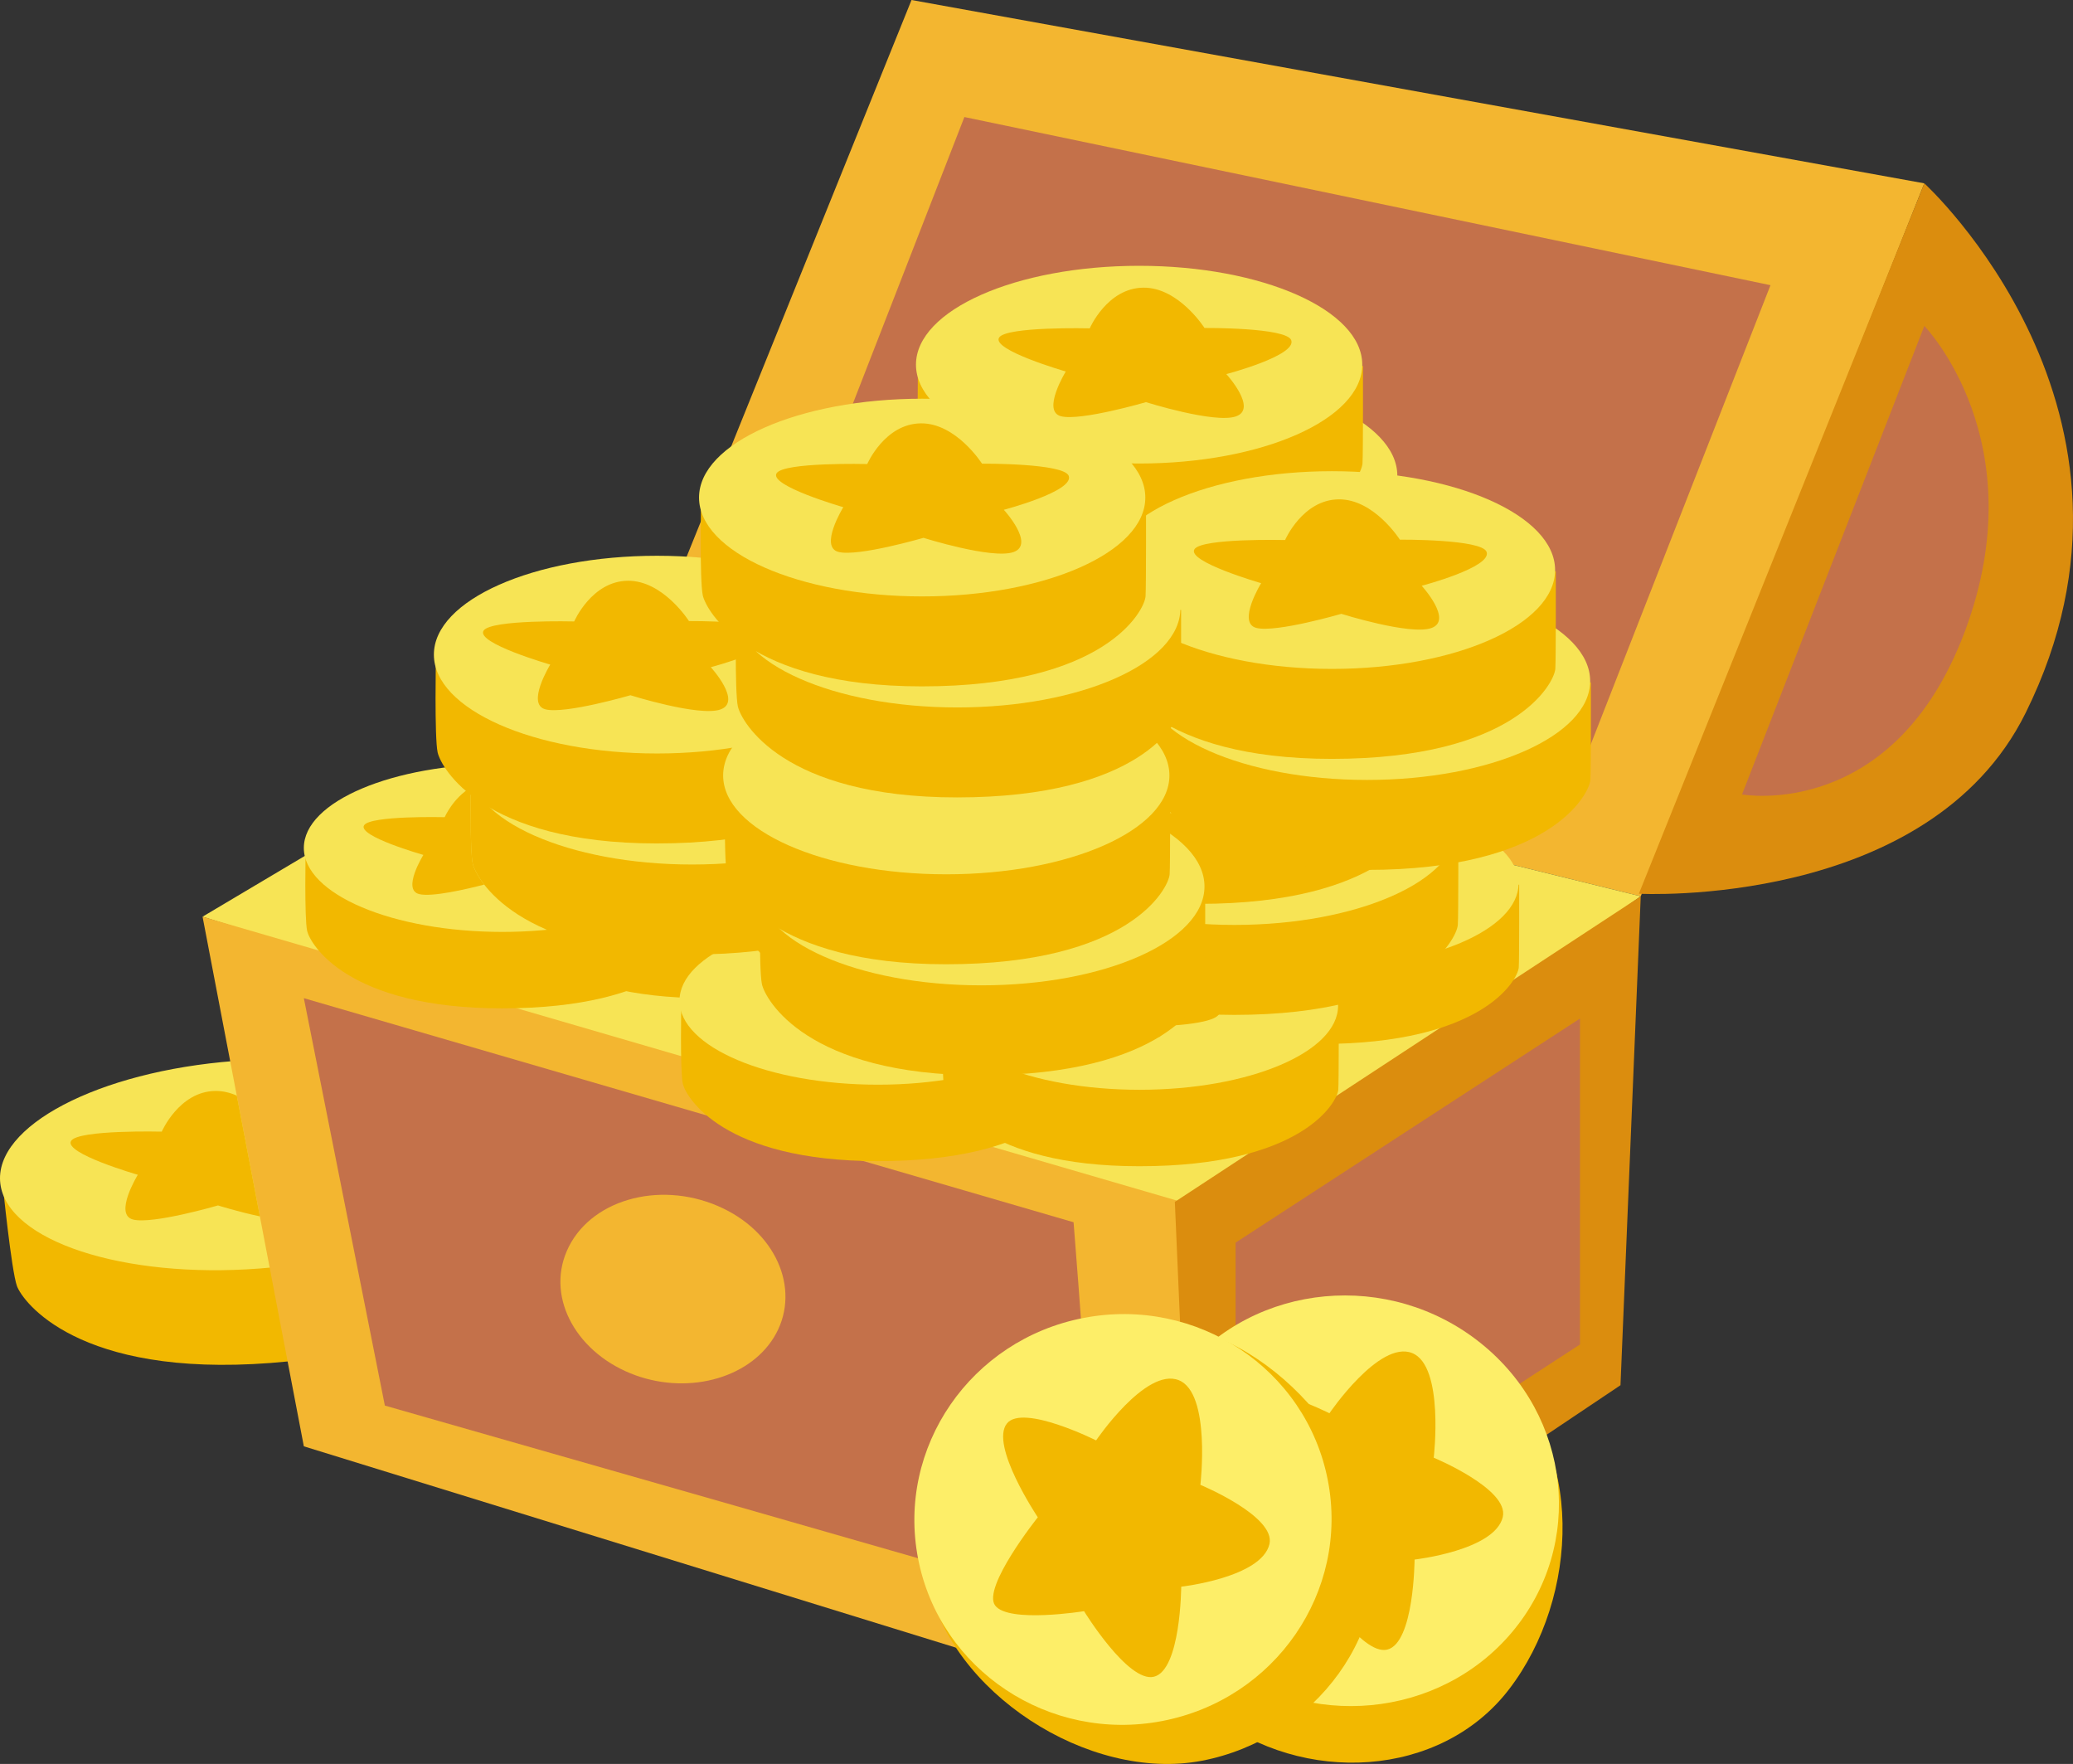 <?xml version="1.0" standalone="no"?><!-- Generator: Adobe Fireworks CS6, Export SVG Extension by Aaron Beall (http://fireworks.abeall.com) . Version: 0.6.1  --><!DOCTYPE svg PUBLIC "-//W3C//DTD SVG 1.1//EN" "http://www.w3.org/Graphics/SVG/1.1/DTD/svg11.dtd"><svg id="Untitled-Page%201" viewBox="0 0 382 325" style="background-color:#ffffff00" version="1.1"	xmlns="http://www.w3.org/2000/svg" xmlns:xlink="http://www.w3.org/1999/xlink" xml:space="preserve"	x="0px" y="0px" width="382px" height="325px"><rect x="0" y="0" width="382" height="325" fill="#333333" stroke="none"/>	<g>		<g>			<path d="M 0.49 218.139 C 0.49 218.139 2.097 234.112 3.121 236.937 C 4.146 239.762 14.274 253.836 49.88 251.117 C 87.202 248.266 93.438 233.038 93.315 230.223 C 93.236 228.421 91.13 211.375 91.13 211.375 L 0.49 218.139 Z" fill="#f2b800"/>			<path id="Ellipse" d="M 0.06 218.07 C -1.22 207.512 18.089 197.399 43.189 195.482 C 68.288 193.564 89.673 200.57 90.953 211.127 C 92.232 221.686 72.924 231.799 47.824 233.716 C 22.724 235.633 1.34 228.628 0.06 218.07 Z" fill="#f7e455"/>		</g>		<path d="M 67.188 165.14 L 123.178 131.361 L 276.218 168.893 L 212.762 210.178 L 67.188 165.14 Z" fill="#ffd600"/>		<path d="M 119.445 120.102 L 167.97 0 L 354.604 33.779 L 302.346 165.14 L 119.445 120.102 Z" fill="#f3b630"/>		<path d="M 177.71 21.564 L 143.917 108.398 L 288.928 147.901 L 326.254 52.544 L 177.71 21.564 Z" fill="#c4714a"/>		<path d="M 302 164.667 C 302 164.667 355.336 167.536 373.267 131.361 C 400.743 75.929 354.604 33.779 354.604 33.779 L 302 164.667 Z" fill="#db8d0e"/>		<path d="M 119.445 120.102 L 37.327 168.893 L 216.495 225.191 L 302.346 165.14 L 119.445 120.102 Z" fill="#f7e455"/>		<path d="M 55.99 266.476 L 37.327 168.893 L 217.333 221.333 L 219.667 317 L 55.99 266.476 Z" fill="#f3b630"/>		<path d="M 298.614 255.216 L 302.346 165.14 L 216.495 221.438 L 220.228 307.761 L 298.614 255.216 Z" fill="#db8d0e"/>		<path d="M 55.99 183.906 L 197.832 225.191 C 197.832 225.191 203.64 297.346 201.564 296.502 C 199.488 295.658 70.92 258.97 70.92 258.97 L 55.99 183.906 Z" fill="#c4714a"/>		<path d="M 227.693 228.944 L 291.148 187.659 L 291.148 247.71 L 227.693 288.995 L 227.693 228.944 Z" fill="#c4714a"/>		<path d="M 321.01 146.374 L 354.604 60.051 C 354.604 60.051 375.211 81.26 362.069 116.349 C 348.927 151.438 321.01 146.374 321.01 146.374 Z" fill="#c4714a"/>		<path id="Ellipse2" d="M 104.457 230.468 C 108.483 221.201 121.212 217.428 132.304 222.207 C 142.95 226.794 147.507 237.362 143.023 245.681 C 138.705 253.691 127.317 257.077 117.1 253.384 C 106.484 249.547 100.592 239.367 104.457 230.468 Z" fill="#f3b630"/>		<g>			<path d="M 147.268 170.378 C 147.268 170.378 147.005 183.289 147.549 185.618 C 148.094 187.947 154.811 199.857 183.476 199.857 C 213.523 199.857 219.97 188.024 220.144 185.758 C 220.255 184.308 220.224 170.505 220.224 170.505 L 147.268 170.378 Z" fill="#f2b800"/>			<path id="Ellipse3" d="M 146.931 170.296 C 146.931 161.748 163.312 154.819 183.518 154.819 C 203.726 154.819 220.107 161.748 220.107 170.296 C 220.107 178.844 203.726 185.773 183.518 185.773 C 163.312 185.773 146.931 178.844 146.931 170.296 Z" fill="#f7e455"/>			<g>				<path d="M 192.264 173.687 C 193.84 173.496 195.071 173.271 195.986 173.016 C 196.901 172.76 197.516 172.483 197.863 172.185 C 198.21 171.887 198.383 171.597 198.383 171.315 C 198.383 170.736 197.863 170.26 196.821 169.892 C 195.781 169.529 194.487 169.23 192.91 169.001 C 191.333 168.776 189.614 168.598 187.784 168.468 C 185.938 168.339 184.235 168.217 182.657 168.101 C 181.081 167.984 179.771 167.85 178.73 167.703 C 177.689 167.556 177.184 167.353 177.184 167.093 C 177.184 166.583 179.614 166.327 184.472 166.327 C 187.579 166.327 191.301 166.604 195.654 167.158 L 196.364 165.219 C 195.386 165.038 193.951 164.865 192.058 164.7 C 190.165 164.536 188.21 164.432 186.222 164.389 L 187.279 162.451 L 180.213 162.451 L 181.27 164.389 C 179.141 164.45 177.311 164.562 175.781 164.731 C 174.251 164.904 172.989 165.116 171.995 165.371 C 170.986 165.626 170.261 165.911 169.803 166.228 C 169.33 166.543 169.109 166.864 169.109 167.188 C 169.109 167.681 169.629 168.084 170.686 168.395 C 171.743 168.711 173.052 168.971 174.63 169.174 C 176.191 169.382 177.879 169.554 179.708 169.693 C 181.522 169.832 183.21 169.97 184.787 170.108 C 186.348 170.247 187.658 170.403 188.715 170.575 C 189.771 170.749 190.307 170.978 190.307 171.264 C 190.307 171.852 188.067 172.142 183.604 172.142 C 178.288 172.142 174.172 171.774 171.238 171.034 L 170.118 173.25 C 172.484 173.721 176.207 173.998 181.27 174.08 L 180.213 176.019 L 187.279 176.019 L 186.222 174.063 C 188.683 174.007 190.686 173.881 192.264 173.687 L 192.264 173.687 Z" fill="#f2b800"/>			</g>		</g>		<g>			<path d="M 206.991 162.871 C 206.991 162.871 206.728 175.783 207.272 178.112 C 207.816 180.441 214.534 192.351 243.199 192.351 C 273.245 192.351 279.693 180.518 279.867 178.252 C 279.978 176.802 279.946 162.998 279.946 162.998 L 206.991 162.871 Z" fill="#f2b800"/>			<path id="Ellipse4" d="M 206.654 162.789 C 206.654 154.242 223.034 147.313 243.242 147.313 C 263.449 147.313 279.829 154.242 279.829 162.789 C 279.829 171.338 263.449 178.267 243.242 178.267 C 223.034 178.267 206.654 171.338 206.654 162.789 Z" fill="#f7e455"/>			<g>				<path d="M 251.986 166.18 C 253.563 165.99 254.793 165.764 255.709 165.509 C 256.623 165.254 257.238 164.977 257.586 164.679 C 257.933 164.381 258.106 164.09 258.106 163.809 C 258.106 163.23 257.586 162.754 256.544 162.386 C 255.503 162.023 254.21 161.724 252.633 161.494 C 251.056 161.27 249.336 161.092 247.506 160.962 C 245.661 160.833 243.958 160.711 242.38 160.595 C 240.804 160.478 239.494 160.344 238.453 160.197 C 237.412 160.05 236.907 159.846 236.907 159.587 C 236.907 159.076 239.336 158.821 244.194 158.821 C 247.301 158.821 251.024 159.098 255.377 159.651 L 256.087 157.713 C 255.109 157.532 253.674 157.359 251.78 157.194 C 249.888 157.03 247.932 156.926 245.946 156.883 L 247.002 154.945 L 239.936 154.945 L 240.992 156.883 C 238.863 156.943 237.034 157.055 235.504 157.224 C 233.974 157.397 232.712 157.61 231.718 157.865 C 230.708 158.12 229.983 158.405 229.526 158.722 C 229.053 159.037 228.832 159.357 228.832 159.682 C 228.832 160.175 229.352 160.578 230.409 160.889 C 231.465 161.205 232.775 161.464 234.353 161.668 C 235.914 161.875 237.602 162.048 239.431 162.187 C 241.245 162.325 242.933 162.464 244.51 162.602 C 246.071 162.74 247.381 162.896 248.438 163.069 C 249.494 163.242 250.03 163.472 250.03 163.758 C 250.03 164.345 247.79 164.636 243.326 164.636 C 238.012 164.636 233.895 164.268 230.961 163.528 L 229.841 165.743 C 232.207 166.214 235.929 166.491 240.992 166.574 L 239.936 168.512 L 247.002 168.512 L 245.946 166.556 C 248.405 166.5 250.409 166.375 251.986 166.18 L 251.986 166.18 Z" fill="#f2b800"/>			</g>		</g>		<g>			<path d="M 143.536 144.105 C 143.536 144.105 143.273 157.017 143.816 159.346 C 144.361 161.675 151.078 173.585 179.743 173.585 C 209.79 173.585 216.237 161.752 216.411 159.486 C 216.522 158.036 216.491 144.232 216.491 144.232 L 143.536 144.105 Z" fill="#f2b800"/>			<path id="Ellipse5" d="M 143.199 144.024 C 143.199 135.476 159.579 128.547 179.786 128.547 C 199.993 128.547 216.374 135.476 216.374 144.024 C 216.374 152.572 199.993 159.501 179.786 159.501 C 159.579 159.501 143.199 152.572 143.199 144.024 Z" fill="#f7e455"/>			<g>				<path d="M 188.531 147.414 C 190.108 147.224 191.338 146.999 192.253 146.744 C 193.168 146.488 193.783 146.211 194.13 145.913 C 194.477 145.614 194.651 145.325 194.651 145.043 C 194.651 144.464 194.13 143.988 193.089 143.62 C 192.048 143.257 190.754 142.958 189.178 142.729 C 187.6 142.504 185.881 142.326 184.051 142.196 C 182.206 142.066 180.502 141.945 178.925 141.829 C 177.348 141.712 176.039 141.578 174.998 141.431 C 173.956 141.284 173.452 141.08 173.452 140.82 C 173.452 140.31 175.881 140.055 180.739 140.055 C 183.846 140.055 187.569 140.331 191.922 140.886 L 192.632 138.947 C 191.654 138.766 190.218 138.593 188.325 138.428 C 186.433 138.264 184.477 138.16 182.49 138.116 L 183.546 136.178 L 176.48 136.178 L 177.537 138.116 C 175.408 138.178 173.578 138.29 172.049 138.458 C 170.518 138.631 169.256 138.844 168.263 139.099 C 167.253 139.354 166.528 139.639 166.07 139.955 C 165.597 140.271 165.376 140.591 165.376 140.916 C 165.376 141.409 165.897 141.811 166.953 142.123 C 168.01 142.439 169.319 142.698 170.897 142.902 C 172.458 143.109 174.146 143.282 175.976 143.421 C 177.79 143.559 179.477 143.698 181.055 143.836 C 182.616 143.975 183.925 144.13 184.982 144.304 C 186.039 144.476 186.575 144.706 186.575 144.992 C 186.575 145.58 184.335 145.87 179.871 145.87 C 174.556 145.87 170.44 145.502 167.505 144.762 L 166.385 146.977 C 168.752 147.448 172.474 147.725 177.537 147.808 L 176.48 149.746 L 183.546 149.746 L 182.49 147.791 C 184.95 147.735 186.953 147.609 188.531 147.414 L 188.531 147.414 Z" fill="#f2b800"/>			</g>		</g>		<g>			<path d="M 83.812 129.093 C 83.812 129.093 83.549 142.004 84.094 144.333 C 84.638 146.662 91.356 158.572 120.021 158.572 C 150.067 158.572 156.515 146.739 156.689 144.473 C 156.799 143.023 156.768 129.22 156.768 129.22 L 83.812 129.093 Z" fill="#f2b800"/>			<path id="Ellipse6" d="M 83.476 129.011 C 83.476 120.463 99.856 113.534 120.064 113.534 C 140.271 113.534 156.651 120.463 156.651 129.011 C 156.651 137.559 140.271 144.488 120.064 144.488 C 99.856 144.488 83.476 137.559 83.476 129.011 Z" fill="#f7e455"/>			<g>				<path d="M 128.808 132.402 C 130.385 132.211 131.615 131.986 132.53 131.731 C 133.445 131.476 134.06 131.198 134.408 130.9 C 134.754 130.602 134.928 130.312 134.928 130.03 C 134.928 129.451 134.408 128.975 133.366 128.607 C 132.325 128.244 131.032 127.945 129.454 127.716 C 127.877 127.491 126.158 127.313 124.328 127.183 C 122.483 127.054 120.78 126.933 119.202 126.816 C 117.625 126.699 116.316 126.565 115.275 126.418 C 114.234 126.271 113.729 126.068 113.729 125.808 C 113.729 125.297 116.158 125.042 121.016 125.042 C 124.123 125.042 127.846 125.319 132.199 125.873 L 132.909 123.934 C 131.93 123.753 130.496 123.58 128.603 123.415 C 126.71 123.251 124.754 123.147 122.767 123.104 L 123.824 121.166 L 116.758 121.166 L 117.814 123.104 C 115.685 123.165 113.855 123.277 112.326 123.446 C 110.796 123.619 109.534 123.831 108.54 124.086 C 107.53 124.341 106.805 124.626 106.348 124.943 C 105.875 125.258 105.653 125.579 105.653 125.903 C 105.653 126.396 106.174 126.799 107.231 127.11 C 108.287 127.426 109.597 127.686 111.174 127.889 C 112.736 128.097 114.423 128.269 116.253 128.408 C 118.067 128.547 119.754 128.685 121.332 128.823 C 122.893 128.962 124.202 129.117 125.259 129.291 C 126.316 129.464 126.852 129.693 126.852 129.979 C 126.852 130.567 124.612 130.857 120.148 130.857 C 114.834 130.857 110.717 130.489 107.783 129.749 L 106.663 131.964 C 109.029 132.436 112.751 132.713 117.814 132.795 L 116.758 134.733 L 123.824 134.733 L 122.767 132.778 C 125.227 132.722 127.231 132.596 128.808 132.402 L 128.808 132.402 Z" fill="#f2b800"/>			</g>		</g>		<g>			<path d="M 173.397 166.625 C 173.397 166.625 173.134 179.536 173.678 181.865 C 174.222 184.194 180.94 196.104 209.604 196.104 C 239.652 196.104 246.099 184.271 246.273 182.005 C 246.384 180.555 246.352 166.751 246.352 166.751 L 173.397 166.625 Z" fill="#f2b800"/>			<path id="Ellipse7" d="M 173.06 166.542 C 173.06 157.995 189.441 151.066 209.648 151.066 C 229.854 151.066 246.235 157.995 246.235 166.542 C 246.235 175.091 229.854 182.02 209.648 182.02 C 189.441 182.02 173.06 175.091 173.06 166.542 Z" fill="#f7e455"/>			<g>				<path d="M 218.392 169.934 C 219.969 169.743 221.2 169.518 222.114 169.262 C 223.029 169.007 223.644 168.73 223.992 168.432 C 224.339 168.134 224.512 167.844 224.512 167.562 C 224.512 166.983 223.992 166.507 222.95 166.139 C 221.91 165.776 220.616 165.477 219.039 165.248 C 217.461 165.023 215.742 164.845 213.912 164.715 C 212.067 164.586 210.364 164.464 208.786 164.348 C 207.209 164.231 205.9 164.097 204.859 163.95 C 203.818 163.803 203.313 163.599 203.313 163.34 C 203.313 162.829 205.742 162.574 210.6 162.574 C 213.707 162.574 217.43 162.851 221.784 163.405 L 222.493 161.466 C 221.515 161.285 220.079 161.112 218.187 160.947 C 216.294 160.783 214.338 160.679 212.351 160.636 L 213.407 158.698 L 206.342 158.698 L 207.398 160.636 C 205.269 160.696 203.439 160.809 201.91 160.977 C 200.38 161.15 199.118 161.363 198.124 161.618 C 197.114 161.873 196.389 162.158 195.931 162.475 C 195.458 162.79 195.238 163.111 195.238 163.435 C 195.238 163.928 195.758 164.331 196.815 164.642 C 197.872 164.958 199.18 165.218 200.758 165.421 C 202.32 165.628 204.007 165.801 205.837 165.94 C 207.651 166.078 209.338 166.217 210.916 166.355 C 212.477 166.494 213.786 166.649 214.843 166.822 C 215.9 166.996 216.436 167.225 216.436 167.511 C 216.436 168.099 214.196 168.389 209.733 168.389 C 204.417 168.389 200.301 168.021 197.367 167.281 L 196.247 169.496 C 198.613 169.968 202.335 170.244 207.398 170.327 L 206.342 172.265 L 213.407 172.265 L 212.351 170.31 C 214.811 170.254 216.815 170.128 218.392 169.934 L 218.392 169.934 Z" fill="#f2b800"/>			</g>		</g>		<g>			<path d="M 93.992 154.427 C 93.992 154.427 93.73 167.339 94.274 169.667 C 94.818 171.996 101.536 183.906 130.201 183.906 C 160.248 183.906 166.695 172.073 166.869 169.807 C 166.98 168.357 166.948 154.554 166.948 154.554 L 93.992 154.427 Z" fill="#f2b800"/>			<path id="Ellipse8" d="M 93.656 154.345 C 93.656 145.797 110.036 138.868 130.244 138.868 C 150.451 138.868 166.831 145.797 166.831 154.345 C 166.831 162.893 150.451 169.822 130.244 169.822 C 110.036 169.822 93.656 162.893 93.656 154.345 Z" fill="#f7e455"/>			<g>				<path d="M 138.988 157.735 C 140.565 157.545 141.795 157.32 142.71 157.065 C 143.625 156.81 144.24 156.532 144.587 156.234 C 144.934 155.936 145.108 155.646 145.108 155.365 C 145.108 154.785 144.587 154.309 143.546 153.941 C 142.505 153.578 141.212 153.279 139.635 153.05 C 138.058 152.825 136.339 152.647 134.509 152.518 C 132.663 152.388 130.96 152.267 129.382 152.15 C 127.805 152.033 126.496 151.899 125.455 151.752 C 124.414 151.605 123.909 151.401 123.909 151.142 C 123.909 150.631 126.338 150.376 131.196 150.376 C 134.303 150.376 138.026 150.653 142.379 151.207 L 143.089 149.268 C 142.111 149.087 140.676 148.914 138.783 148.749 C 136.89 148.585 134.934 148.481 132.947 148.438 L 134.003 146.5 L 126.938 146.5 L 127.994 148.438 C 125.865 148.499 124.035 148.611 122.505 148.779 C 120.975 148.953 119.714 149.165 118.72 149.42 C 117.711 149.675 116.985 149.96 116.528 150.277 C 116.054 150.592 115.833 150.913 115.833 151.237 C 115.833 151.73 116.354 152.133 117.411 152.444 C 118.468 152.76 119.777 153.02 121.354 153.223 C 122.915 153.43 124.603 153.603 126.433 153.742 C 128.247 153.88 129.935 154.019 131.512 154.157 C 133.073 154.296 134.382 154.451 135.439 154.625 C 136.496 154.798 137.032 155.027 137.032 155.313 C 137.032 155.901 134.792 156.191 130.329 156.191 C 125.014 156.191 120.897 155.823 117.963 155.083 L 116.843 157.298 C 119.209 157.77 122.931 158.047 127.994 158.129 L 126.938 160.067 L 134.003 160.067 L 132.947 158.112 C 135.407 158.056 137.411 157.93 138.988 157.735 L 138.988 157.735 Z" fill="#f2b800"/>			</g>		</g>		<g>			<path d="M 56.327 156.303 C 56.327 156.303 56.063 169.215 56.607 171.544 C 57.152 173.872 63.87 185.783 92.534 185.783 C 122.581 185.783 129.029 173.95 129.203 171.684 C 129.314 170.234 129.282 156.43 129.282 156.43 L 56.327 156.303 Z" fill="#f2b800"/>			<path id="Ellipse9" d="M 55.99 156.221 C 55.99 147.673 72.371 140.744 92.578 140.744 C 112.784 140.744 129.165 147.673 129.165 156.221 C 129.165 164.769 112.784 171.699 92.578 171.699 C 72.371 171.699 55.99 164.769 55.99 156.221 Z" fill="#f7e455"/>		</g>		<g>			<path d="M 125.55 184.452 C 125.55 184.452 125.287 197.364 125.832 199.692 C 126.376 202.021 133.094 213.931 161.759 213.931 C 191.805 213.931 198.253 202.099 198.426 199.833 C 198.538 198.383 198.506 184.579 198.506 184.579 L 125.55 184.452 Z" fill="#f2b800"/>			<path id="Ellipse10" d="M 125.214 184.37 C 125.214 175.822 141.595 168.893 161.802 168.893 C 182.009 168.893 198.389 175.822 198.389 184.37 C 198.389 192.918 182.009 199.847 161.802 199.847 C 141.595 199.847 125.214 192.918 125.214 184.37 Z" fill="#f7e455"/>			<g>				<path d="M 170.546 187.761 C 172.123 187.57 173.353 187.345 174.268 187.09 C 175.183 186.835 175.798 186.558 176.146 186.26 C 176.492 185.961 176.666 185.671 176.666 185.39 C 176.666 184.81 176.146 184.334 175.104 183.967 C 174.063 183.603 172.77 183.304 171.193 183.075 C 169.615 182.851 167.896 182.673 166.066 182.543 C 164.221 182.413 162.518 182.292 160.94 182.175 C 159.363 182.059 158.054 181.924 157.013 181.777 C 155.972 181.63 155.467 181.427 155.467 181.167 C 155.467 180.657 157.896 180.402 162.754 180.402 C 165.862 180.402 169.583 180.678 173.937 181.232 L 174.646 179.294 C 173.669 179.112 172.234 178.939 170.341 178.775 C 168.448 178.61 166.492 178.506 164.505 178.463 L 165.562 176.525 L 158.495 176.525 L 159.552 178.463 C 157.423 178.524 155.594 178.636 154.063 178.805 C 152.533 178.978 151.272 179.19 150.278 179.445 C 149.268 179.701 148.542 179.986 148.086 180.302 C 147.612 180.618 147.391 180.938 147.391 181.262 C 147.391 181.755 147.912 182.158 148.969 182.47 C 150.026 182.785 151.335 183.045 152.912 183.249 C 154.473 183.456 156.161 183.629 157.991 183.768 C 159.804 183.906 161.492 184.044 163.07 184.183 C 164.631 184.321 165.94 184.477 166.997 184.65 C 168.054 184.823 168.59 185.053 168.59 185.338 C 168.59 185.927 166.35 186.216 161.886 186.216 C 156.571 186.216 152.454 185.849 149.521 185.108 L 148.401 187.324 C 150.767 187.795 154.49 188.072 159.552 188.154 L 158.495 190.093 L 165.562 190.093 L 164.505 188.137 C 166.966 188.081 168.969 187.956 170.546 187.761 L 170.546 187.761 Z" fill="#f2b800"/>			</g>		</g>		<g>			<path d="M 173.736 185.39 C 173.736 185.39 173.473 198.302 174.017 200.631 C 174.562 202.96 181.279 214.87 209.944 214.87 C 239.991 214.87 246.438 203.037 246.612 200.771 C 246.723 199.321 246.692 185.517 246.692 185.517 L 173.736 185.39 Z" fill="#f2b800"/>			<path id="Ellipse11" d="M 173.4 185.309 C 173.4 176.761 189.78 169.832 209.987 169.832 C 230.194 169.832 246.574 176.761 246.574 185.309 C 246.574 193.857 230.194 200.786 209.987 200.786 C 189.78 200.786 173.4 193.857 173.4 185.309 Z" fill="#f7e455"/>			<g>				<path d="M 218.732 188.699 C 220.309 188.509 221.539 188.284 222.454 188.029 C 223.369 187.773 223.983 187.496 224.331 187.198 C 224.678 186.899 224.852 186.61 224.852 186.328 C 224.852 185.749 224.331 185.273 223.29 184.905 C 222.249 184.541 220.955 184.243 219.378 184.014 C 217.801 183.789 216.082 183.611 214.252 183.482 C 212.406 183.352 210.703 183.23 209.126 183.114 C 207.548 182.997 206.239 182.863 205.199 182.716 C 204.157 182.569 203.653 182.365 203.653 182.105 C 203.653 181.595 206.082 181.34 210.94 181.34 C 214.047 181.34 217.769 181.617 222.122 182.171 L 222.832 180.232 C 221.854 180.05 220.419 179.877 218.526 179.713 C 216.633 179.549 214.678 179.445 212.69 179.401 L 213.747 177.463 L 206.681 177.463 L 207.738 179.401 C 205.608 179.463 203.779 179.575 202.249 179.743 C 200.719 179.916 199.457 180.129 198.463 180.384 C 197.454 180.639 196.728 180.924 196.271 181.24 C 195.798 181.556 195.577 181.876 195.577 182.201 C 195.577 182.694 196.098 183.096 197.154 183.408 C 198.211 183.724 199.52 183.983 201.098 184.187 C 202.659 184.394 204.346 184.567 206.176 184.706 C 207.99 184.844 209.678 184.983 211.255 185.121 C 212.816 185.259 214.125 185.415 215.183 185.589 C 216.239 185.762 216.775 185.991 216.775 186.276 C 216.775 186.865 214.536 187.155 210.072 187.155 C 204.756 187.155 200.64 186.787 197.706 186.047 L 196.586 188.262 C 198.953 188.733 202.675 189.01 207.738 189.093 L 206.681 191.031 L 213.747 191.031 L 212.69 189.075 C 215.151 189.02 217.154 188.894 218.732 188.699 L 218.732 188.699 Z" fill="#f2b800"/>			</g>		</g>		<g>			<path d="M 136.41 155.365 C 136.41 155.365 136.146 168.277 136.691 170.606 C 137.235 172.934 143.952 184.844 172.618 184.844 C 202.664 184.844 209.111 173.012 209.286 170.745 C 209.397 169.296 209.365 155.492 209.365 155.492 L 136.41 155.365 Z" fill="#f2b800"/>			<path id="Ellipse12" d="M 136.073 155.283 C 136.073 146.735 152.453 139.806 172.66 139.806 C 192.867 139.806 209.248 146.735 209.248 155.283 C 209.248 163.831 192.867 170.76 172.66 170.76 C 152.453 170.76 136.073 163.831 136.073 155.283 Z" fill="#f7e455"/>			<g>				<path d="M 181.405 158.674 C 182.982 158.483 184.212 158.258 185.127 158.003 C 186.042 157.748 186.657 157.471 187.004 157.172 C 187.351 156.874 187.525 156.584 187.525 156.303 C 187.525 155.723 187.004 155.247 185.963 154.879 C 184.922 154.516 183.628 154.217 182.051 153.988 C 180.475 153.763 178.755 153.586 176.925 153.456 C 175.079 153.326 173.377 153.205 171.799 153.089 C 170.222 152.972 168.913 152.838 167.872 152.69 C 166.831 152.543 166.326 152.34 166.326 152.08 C 166.326 151.57 168.755 151.314 173.613 151.314 C 176.72 151.314 180.442 151.591 184.795 152.145 L 185.506 150.207 C 184.528 150.025 183.093 149.852 181.2 149.687 C 179.307 149.523 177.351 149.42 175.364 149.376 L 176.42 147.438 L 169.355 147.438 L 170.411 149.376 C 168.282 149.437 166.452 149.549 164.922 149.718 C 163.393 149.891 162.13 150.103 161.136 150.358 C 160.127 150.613 159.401 150.899 158.944 151.215 C 158.471 151.531 158.25 151.851 158.25 152.175 C 158.25 152.668 158.771 153.071 159.827 153.382 C 160.884 153.698 162.194 153.958 163.771 154.161 C 165.332 154.369 167.02 154.542 168.849 154.681 C 170.663 154.819 172.351 154.957 173.928 155.095 C 175.49 155.234 176.799 155.39 177.856 155.563 C 178.913 155.736 179.449 155.966 179.449 156.251 C 179.449 156.839 177.209 157.13 172.745 157.13 C 167.43 157.13 163.313 156.762 160.379 156.022 L 159.26 158.237 C 161.626 158.708 165.348 158.985 170.411 159.067 L 169.355 161.006 L 176.42 161.006 L 175.364 159.05 C 177.824 158.994 179.827 158.868 181.405 158.674 L 181.405 158.674 Z" fill="#f2b800"/>			</g>		</g>		<g>			<path id="Ellipse13" d="M 215.923 256.519 C 229.369 240.212 258.718 239.312 275.516 252.778 C 292.201 266.153 291.086 294.288 278.077 311.244 C 265.478 327.666 240.075 328.983 223.392 315.96 C 206.597 302.851 202.549 272.737 215.923 256.519 Z" fill="#f2b800"/>			<g>				<g>					<path id="Ellipse14" d="M 217.894 252.595 C 231.356 236.266 256.046 233.975 272.873 247.475 C 289.586 260.883 292.086 284.719 278.626 300.72 C 265.238 316.634 240.97 318.932 224.257 305.849 C 207.431 292.678 204.507 268.835 217.894 252.595 Z" fill="#fdee68"/>				</g>			</g>		</g>		<path d="M 260.224 249.293 C 266.185 251.68 264.2 268.571 264.2 268.571 C 264.2 268.571 278.128 274.35 276.926 279.487 C 275.482 285.664 260.669 287.337 260.669 287.337 C 260.669 287.337 260.591 302.728 255.629 303.929 C 250.877 305.079 242.763 291.85 242.763 291.85 C 242.763 291.85 228.859 294.098 226.385 290.812 C 223.903 287.518 234.242 274.55 234.242 274.55 C 234.242 274.55 225.296 261.213 228.573 257.24 C 231.536 253.649 244.984 260.384 244.984 260.384 C 244.984 260.384 254.152 246.861 260.224 249.293 Z" fill="#f2b800"/>		<g>			<path id="Ellipse15" d="M 170.936 291.189 C 166.949 270.678 184.602 248.208 205.45 244.212 C 226.299 240.216 247.558 259.132 252.612 279.981 C 257.536 300.291 242.332 320.409 221.484 324.405 C 200.635 328.401 174.923 311.7 170.936 291.189 Z" fill="#f2b800"/>			<g>				<g>					<path id="Ellipse16" d="M 169.184 287.187 C 165.197 266.676 178.866 246.81 199.715 242.815 C 220.563 238.818 240.695 252.206 244.682 272.716 C 248.669 293.227 235 313.093 214.151 317.089 C 193.303 321.085 173.17 307.697 169.184 287.187 Z" fill="#fdee68"/>				</g>			</g>		</g>		<g>			<g>				<path d="M 86.794 141.164 C 86.794 141.164 86.499 156.359 87.11 159.099 C 87.722 161.84 95.272 175.856 127.487 175.856 C 161.255 175.856 168.501 161.931 168.697 159.264 C 168.822 157.558 168.786 141.314 168.786 141.314 L 86.794 141.164 Z" fill="#f2b800"/>				<path id="Ellipse17" d="M 86.416 141.068 C 86.416 131.009 104.825 122.854 127.535 122.854 C 150.245 122.854 168.654 131.009 168.654 141.068 C 168.654 151.127 150.245 159.282 127.535 159.282 C 104.825 159.282 86.416 151.127 86.416 141.068 Z" fill="#f7e455"/>				<g>					<path d="M 137.363 145.058 C 139.136 144.834 140.518 144.569 141.546 144.269 C 142.574 143.969 143.266 143.643 143.655 143.291 C 144.046 142.94 144.241 142.599 144.241 142.268 C 144.241 141.586 143.655 141.025 142.486 140.593 C 141.316 140.165 139.862 139.814 138.09 139.544 C 136.316 139.28 134.385 139.07 132.329 138.918 C 130.255 138.765 128.34 138.623 126.567 138.485 C 124.795 138.348 123.324 138.19 122.153 138.017 C 120.983 137.843 120.416 137.604 120.416 137.299 C 120.416 136.698 123.147 136.398 128.606 136.398 C 132.098 136.398 136.281 136.724 141.174 137.375 L 141.972 135.094 C 140.872 134.88 139.259 134.677 137.132 134.483 C 135.005 134.29 132.807 134.168 130.574 134.116 L 131.761 131.836 L 123.82 131.836 L 125.007 134.116 C 122.614 134.188 120.558 134.321 118.838 134.519 C 117.119 134.722 115.701 134.972 114.584 135.273 C 113.45 135.573 112.634 135.909 112.12 136.28 C 111.588 136.652 111.341 137.029 111.341 137.411 C 111.341 137.991 111.925 138.465 113.113 138.831 C 114.301 139.203 115.772 139.508 117.545 139.748 C 119.3 139.992 121.196 140.196 123.252 140.359 C 125.291 140.522 127.188 140.684 128.96 140.847 C 130.715 141.01 132.186 141.194 133.374 141.397 C 134.562 141.601 135.165 141.871 135.165 142.207 C 135.165 142.899 132.647 143.241 127.631 143.241 C 121.657 143.241 117.031 142.808 113.733 141.937 L 112.475 144.544 C 115.134 145.099 119.317 145.425 125.007 145.522 L 123.82 147.802 L 131.761 147.802 L 130.574 145.501 C 133.338 145.435 135.59 145.287 137.363 145.058 L 137.363 145.058 Z" fill="#f2b800"/>				</g>			</g>			<g>				<path d="M 80.331 120.707 C 80.331 120.707 80.036 135.902 80.648 138.642 C 81.259 141.383 88.809 155.399 121.025 155.399 C 154.793 155.399 162.039 141.474 162.234 138.807 C 162.359 137.101 162.324 120.857 162.324 120.857 L 80.331 120.707 Z" fill="#f2b800"/>				<path id="Ellipse18" d="M 79.953 120.611 C 79.953 110.552 98.363 102.397 121.073 102.397 C 143.782 102.397 162.192 110.552 162.192 120.611 C 162.192 130.67 143.782 138.825 121.073 138.825 C 98.363 138.825 79.953 130.67 79.953 120.611 Z" fill="#f7e455"/>			</g>		</g>		<g>			<g>				<path d="M 186.736 152.294 C 186.736 152.294 186.44 167.489 187.052 170.23 C 187.663 172.97 195.213 186.986 227.429 186.986 C 261.197 186.986 268.443 173.061 268.639 170.394 C 268.764 168.688 268.728 152.444 268.728 152.444 L 186.736 152.294 Z" fill="#f2b800"/>				<path id="Ellipse19" d="M 186.358 152.198 C 186.358 142.139 204.767 133.984 227.477 133.984 C 250.187 133.984 268.596 142.139 268.596 152.198 C 268.596 162.258 250.187 170.412 227.477 170.412 C 204.767 170.412 186.358 162.258 186.358 152.198 Z" fill="#f7e455"/>				<g>					<path d="M 237.305 156.188 C 239.077 155.964 240.46 155.7 241.488 155.399 C 242.516 155.099 243.207 154.773 243.597 154.422 C 243.987 154.07 244.183 153.729 244.183 153.398 C 244.183 152.716 243.597 152.156 242.428 151.723 C 241.258 151.296 239.804 150.944 238.031 150.674 C 236.258 150.41 234.327 150.201 232.27 150.048 C 230.196 149.895 228.282 149.753 226.509 149.615 C 224.736 149.478 223.266 149.32 222.095 149.147 C 220.925 148.974 220.358 148.734 220.358 148.429 C 220.358 147.828 223.088 147.528 228.548 147.528 C 232.04 147.528 236.223 147.854 241.116 148.505 L 241.914 146.224 C 240.815 146.01 239.201 145.807 237.074 145.613 C 234.947 145.42 232.749 145.298 230.515 145.247 L 231.703 142.966 L 223.762 142.966 L 224.949 145.247 C 222.556 145.318 220.5 145.45 218.78 145.649 C 217.061 145.852 215.643 146.102 214.526 146.402 C 213.392 146.703 212.576 147.039 212.062 147.411 C 211.53 147.782 211.282 148.159 211.282 148.541 C 211.282 149.121 211.867 149.595 213.055 149.961 C 214.243 150.333 215.714 150.639 217.486 150.878 C 219.242 151.122 221.138 151.326 223.194 151.489 C 225.233 151.652 227.13 151.815 228.902 151.977 C 230.657 152.141 232.129 152.324 233.316 152.528 C 234.504 152.731 235.107 153.001 235.107 153.337 C 235.107 154.03 232.589 154.371 227.573 154.371 C 221.599 154.371 216.972 153.938 213.675 153.067 L 212.416 155.674 C 215.075 156.229 219.259 156.555 224.949 156.652 L 223.762 158.932 L 231.703 158.932 L 230.515 156.631 C 233.28 156.565 235.532 156.417 237.305 156.188 L 237.305 156.188 Z" fill="#f2b800"/>				</g>			</g>			<g>				<path d="M 180.273 131.837 C 180.273 131.837 179.978 147.032 180.59 149.772 C 181.201 152.513 188.751 166.529 220.966 166.529 C 254.735 166.529 261.981 152.604 262.176 149.937 C 262.301 148.231 262.266 131.987 262.266 131.987 L 180.273 131.837 Z" fill="#f2b800"/>				<path id="Ellipse20" d="M 179.895 131.741 C 179.895 121.682 198.305 113.527 221.015 113.527 C 243.725 113.527 262.134 121.682 262.134 131.741 C 262.134 141.8 243.725 149.955 221.015 149.955 C 198.305 149.955 179.895 141.8 179.895 131.741 Z" fill="#f7e455"/>				<g>					<path d="M 230.842 135.731 C 232.615 135.507 233.998 135.242 235.026 134.942 C 236.054 134.641 236.745 134.315 237.135 133.964 C 237.525 133.613 237.72 133.272 237.72 132.941 C 237.72 132.258 237.135 131.698 235.965 131.266 C 234.795 130.838 233.341 130.487 231.569 130.217 C 229.796 129.952 227.864 129.743 225.808 129.591 C 223.734 129.438 221.82 129.295 220.047 129.158 C 218.274 129.021 216.803 128.863 215.633 128.69 C 214.463 128.516 213.895 128.277 213.895 127.972 C 213.895 127.371 216.626 127.07 222.085 127.07 C 225.577 127.07 229.761 127.396 234.653 128.048 L 235.451 125.767 C 234.352 125.553 232.739 125.35 230.612 125.156 C 228.484 124.963 226.286 124.84 224.053 124.789 L 225.24 122.508 L 217.299 122.508 L 218.487 124.789 C 216.094 124.861 214.037 124.993 212.318 125.192 C 210.598 125.395 209.181 125.645 208.064 125.945 C 206.929 126.246 206.114 126.582 205.599 126.953 C 205.068 127.325 204.82 127.702 204.82 128.084 C 204.82 128.664 205.405 129.137 206.592 129.504 C 207.78 129.876 209.251 130.181 211.024 130.421 C 212.779 130.665 214.675 130.869 216.732 131.031 C 218.77 131.195 220.667 131.357 222.44 131.52 C 224.195 131.683 225.666 131.866 226.854 132.07 C 228.041 132.274 228.644 132.544 228.644 132.88 C 228.644 133.572 226.127 133.913 221.11 133.913 C 215.137 133.913 210.51 133.481 207.213 132.61 L 205.954 135.216 C 208.613 135.772 212.796 136.097 218.487 136.194 L 217.299 138.475 L 225.24 138.475 L 224.053 136.174 C 226.818 136.108 229.069 135.96 230.842 135.731 L 230.842 135.731 Z" fill="#f2b800"/>				</g>			</g>		</g>		<g>			<g>				<path d="M 175.631 87.74 C 175.631 87.74 175.336 102.934 175.947 105.675 C 176.559 108.415 184.108 122.431 216.324 122.431 C 250.092 122.431 257.338 108.507 257.534 105.84 C 257.659 104.133 257.623 87.889 257.623 87.889 L 175.631 87.74 Z" fill="#f2b800"/>				<path id="Ellipse21" d="M 175.253 87.643 C 175.253 77.584 193.663 69.43 216.372 69.43 C 239.082 69.43 257.491 77.584 257.491 87.643 C 257.491 97.703 239.082 105.857 216.372 105.857 C 193.663 105.857 175.253 97.703 175.253 87.643 Z" fill="#f7e455"/>				<g>					<path d="M 226.2 91.633 C 227.972 91.409 229.355 91.145 230.383 90.844 C 231.412 90.544 232.103 90.218 232.493 89.867 C 232.883 89.515 233.078 89.174 233.078 88.844 C 233.078 88.161 232.493 87.601 231.323 87.168 C 230.153 86.741 228.699 86.389 226.926 86.12 C 225.154 85.855 223.222 85.646 221.166 85.493 C 219.092 85.341 217.177 85.198 215.405 85.061 C 213.632 84.923 212.161 84.765 210.991 84.592 C 209.821 84.419 209.253 84.18 209.253 83.874 C 209.253 83.273 211.983 82.973 217.443 82.973 C 220.935 82.973 225.118 83.299 230.011 83.951 L 230.809 81.67 C 229.71 81.456 228.097 81.252 225.97 81.059 C 223.842 80.865 221.644 80.743 219.411 80.692 L 220.598 78.411 L 212.657 78.411 L 213.844 80.692 C 211.451 80.763 209.395 80.896 207.676 81.094 C 205.956 81.298 204.538 81.547 203.422 81.848 C 202.287 82.148 201.471 82.484 200.958 82.856 C 200.425 83.228 200.178 83.604 200.178 83.986 C 200.178 84.567 200.762 85.04 201.95 85.407 C 203.138 85.778 204.609 86.084 206.382 86.323 C 208.136 86.567 210.034 86.771 212.09 86.934 C 214.129 87.097 216.025 87.26 217.798 87.423 C 219.552 87.586 221.024 87.769 222.212 87.973 C 223.399 88.176 224.002 88.446 224.002 88.782 C 224.002 89.475 221.484 89.816 216.468 89.816 C 210.494 89.816 205.868 89.383 202.571 88.512 L 201.312 91.119 C 203.971 91.674 208.155 92 213.844 92.097 L 212.657 94.378 L 220.598 94.378 L 219.411 92.076 C 222.176 92.01 224.428 91.863 226.2 91.633 L 226.2 91.633 Z" fill="#f2b800"/>				</g>			</g>			<g>				<path d="M 169.169 67.282 C 169.169 67.282 168.873 82.477 169.485 85.218 C 170.097 87.958 177.646 101.974 209.862 101.974 C 243.63 101.974 250.876 88.049 251.072 85.382 C 251.197 83.676 251.161 67.432 251.161 67.432 L 169.169 67.282 Z" fill="#f2b800"/>				<path id="Ellipse22" d="M 168.791 67.186 C 168.791 57.127 187.2 48.973 209.91 48.973 C 232.62 48.973 251.029 57.127 251.029 67.186 C 251.029 77.245 232.62 85.4 209.91 85.4 C 187.2 85.4 168.791 77.245 168.791 67.186 Z" fill="#f7e455"/>			</g>		</g>		<g>			<g>				<path d="M 211.166 125.582 C 211.166 125.582 210.87 140.777 211.482 143.517 C 212.094 146.258 219.644 160.274 251.859 160.274 C 285.628 160.274 292.873 146.349 293.069 143.682 C 293.194 141.976 293.158 125.731 293.158 125.731 L 211.166 125.582 Z" fill="#f2b800"/>				<path id="Ellipse23" d="M 210.788 125.486 C 210.788 115.427 229.197 107.272 251.907 107.272 C 274.617 107.272 293.026 115.427 293.026 125.486 C 293.026 135.545 274.617 143.7 251.907 143.7 C 229.197 143.7 210.788 135.545 210.788 125.486 Z" fill="#f7e455"/>				<g>					<path d="M 261.735 129.476 C 263.508 129.252 264.89 128.987 265.918 128.687 C 266.947 128.386 267.638 128.06 268.028 127.709 C 268.418 127.358 268.613 127.017 268.613 126.686 C 268.613 126.004 268.028 125.444 266.858 125.011 C 265.688 124.583 264.234 124.232 262.462 123.962 C 260.689 123.697 258.757 123.488 256.701 123.336 C 254.627 123.183 252.712 123.04 250.94 122.903 C 249.167 122.765 247.696 122.608 246.525 122.435 C 245.356 122.261 244.788 122.022 244.788 121.717 C 244.788 121.116 247.519 120.816 252.978 120.816 C 256.47 120.816 260.653 121.141 265.546 121.793 L 266.344 119.512 C 265.245 119.298 263.632 119.094 261.505 118.901 C 259.377 118.708 257.178 118.585 254.946 118.534 L 256.133 116.254 L 248.192 116.254 L 249.379 118.534 C 246.986 118.606 244.93 118.738 243.211 118.937 C 241.491 119.14 240.073 119.39 238.956 119.69 C 237.822 119.991 237.006 120.327 236.492 120.698 C 235.96 121.07 235.712 121.447 235.712 121.829 C 235.712 122.409 236.297 122.882 237.485 123.249 C 238.673 123.621 240.144 123.927 241.917 124.166 C 243.672 124.41 245.568 124.614 247.625 124.777 C 249.663 124.939 251.56 125.102 253.332 125.265 C 255.087 125.428 256.559 125.612 257.746 125.815 C 258.934 126.019 259.537 126.289 259.537 126.625 C 259.537 127.317 257.019 127.658 252.003 127.658 C 246.03 127.658 241.403 127.225 238.106 126.355 L 236.847 128.962 C 239.506 129.517 243.689 129.843 249.379 129.939 L 248.192 132.22 L 256.133 132.22 L 254.946 129.919 C 257.711 129.853 259.962 129.705 261.735 129.476 L 261.735 129.476 Z" fill="#f2b800"/>				</g>			</g>			<g>				<path d="M 204.704 105.125 C 204.704 105.125 204.408 120.32 205.02 123.06 C 205.631 125.801 213.181 139.816 245.397 139.816 C 279.165 139.816 286.411 125.891 286.606 123.225 C 286.731 121.519 286.696 105.274 286.696 105.274 L 204.704 105.125 Z" fill="#f2b800"/>				<path id="Ellipse24" d="M 204.326 105.028 C 204.326 94.969 222.735 86.815 245.445 86.815 C 268.155 86.815 286.565 94.969 286.565 105.028 C 286.565 115.088 268.155 123.242 245.445 123.242 C 222.735 123.242 204.326 115.088 204.326 105.028 Z" fill="#f7e455"/>			</g>		</g>		<g>			<g>				<path d="M 140.096 163.424 C 140.096 163.424 139.801 178.619 140.412 181.36 C 141.024 184.1 148.574 198.116 180.789 198.116 C 214.558 198.116 221.804 184.191 221.999 181.525 C 222.124 179.818 222.089 163.574 222.089 163.574 L 140.096 163.424 Z" fill="#f2b800"/>				<path id="Ellipse25" d="M 139.718 163.328 C 139.718 153.269 158.128 145.115 180.838 145.115 C 203.548 145.115 221.957 153.269 221.957 163.328 C 221.957 173.388 203.548 181.542 180.838 181.542 C 158.128 181.542 139.718 173.388 139.718 163.328 Z" fill="#f7e455"/>				<g>					<path d="M 190.665 167.318 C 192.438 167.095 193.82 166.829 194.849 166.529 C 195.876 166.229 196.568 165.903 196.958 165.552 C 197.348 165.2 197.543 164.859 197.543 164.528 C 197.543 163.846 196.958 163.286 195.788 162.853 C 194.618 162.425 193.164 162.074 191.392 161.805 C 189.619 161.54 187.687 161.331 185.631 161.178 C 183.557 161.025 181.643 160.883 179.869 160.745 C 178.097 160.608 176.626 160.45 175.455 160.277 C 174.286 160.104 173.718 159.865 173.718 159.559 C 173.718 158.958 176.449 158.658 181.908 158.658 C 185.4 158.658 189.583 158.984 194.476 159.635 L 195.274 157.355 C 194.175 157.141 192.562 156.937 190.435 156.744 C 188.308 156.55 186.109 156.428 183.875 156.377 L 185.063 154.096 L 177.122 154.096 L 178.31 156.377 C 175.917 156.448 173.86 156.581 172.141 156.779 C 170.422 156.983 169.003 157.232 167.887 157.532 C 166.752 157.833 165.937 158.169 165.422 158.541 C 164.891 158.912 164.643 159.289 164.643 159.671 C 164.643 160.251 165.227 160.725 166.415 161.092 C 167.603 161.463 169.075 161.769 170.847 162.008 C 172.602 162.252 174.498 162.456 176.555 162.619 C 178.593 162.782 180.49 162.945 182.263 163.107 C 184.018 163.271 185.489 163.454 186.677 163.658 C 187.864 163.861 188.467 164.131 188.467 164.467 C 188.467 165.16 185.95 165.501 180.934 165.501 C 174.959 165.501 170.333 165.068 167.036 164.197 L 165.777 166.804 C 168.436 167.359 172.619 167.685 178.31 167.782 L 177.122 170.062 L 185.063 170.062 L 183.875 167.761 C 186.641 167.695 188.893 167.548 190.665 167.318 L 190.665 167.318 Z" fill="#f2b800"/>				</g>			</g>			<g>				<path d="M 133.634 142.967 C 133.634 142.967 133.338 158.162 133.95 160.903 C 134.561 163.643 142.112 177.659 174.327 177.659 C 208.095 177.659 215.341 163.734 215.537 161.067 C 215.661 159.361 215.626 143.117 215.626 143.117 L 133.634 142.967 Z" fill="#f2b800"/>				<path id="Ellipse26" d="M 133.256 142.871 C 133.256 132.812 151.665 124.657 174.375 124.657 C 197.085 124.657 215.494 132.812 215.494 142.871 C 215.494 152.93 197.085 161.085 174.375 161.085 C 151.665 161.085 133.256 152.93 133.256 142.871 Z" fill="#f7e455"/>			</g>		</g>		<g>			<g>				<path d="M 135.654 112.226 C 135.654 112.226 135.359 127.421 135.97 130.161 C 136.582 132.902 144.132 146.918 176.347 146.918 C 210.116 146.918 217.362 132.993 217.558 130.326 C 217.682 128.62 217.647 112.375 217.647 112.375 L 135.654 112.226 Z" fill="#f2b800"/>				<path id="Ellipse27" d="M 135.276 112.129 C 135.276 102.071 153.685 93.916 176.395 93.916 C 199.105 93.916 217.515 102.071 217.515 112.129 C 217.515 122.189 199.105 130.343 176.395 130.343 C 153.685 130.343 135.276 122.189 135.276 112.129 Z" fill="#f7e455"/>				<g>					<path d="M 186.223 116.12 C 187.996 115.896 189.379 115.631 190.406 115.33 C 191.435 115.03 192.126 114.704 192.516 114.353 C 192.906 114.002 193.101 113.66 193.101 113.33 C 193.101 112.647 192.516 112.087 191.346 111.654 C 190.176 111.227 188.722 110.876 186.95 110.606 C 185.177 110.341 183.245 110.132 181.189 109.98 C 179.115 109.827 177.201 109.684 175.428 109.547 C 173.655 109.409 172.184 109.251 171.014 109.079 C 169.844 108.905 169.277 108.666 169.277 108.361 C 169.277 107.76 172.007 107.459 177.466 107.459 C 180.958 107.459 185.142 107.785 190.035 108.437 L 190.832 106.156 C 189.733 105.942 188.12 105.738 185.993 105.545 C 183.865 105.352 181.667 105.229 179.434 105.178 L 180.621 102.897 L 172.68 102.897 L 173.868 105.178 C 171.475 105.25 169.418 105.382 167.699 105.581 C 165.979 105.784 164.561 106.034 163.445 106.334 C 162.31 106.635 161.495 106.971 160.981 107.342 C 160.448 107.714 160.201 108.091 160.201 108.473 C 160.201 109.053 160.786 109.526 161.973 109.893 C 163.161 110.265 164.632 110.57 166.405 110.81 C 168.16 111.054 170.057 111.257 172.113 111.421 C 174.151 111.583 176.048 111.746 177.821 111.909 C 179.575 112.072 181.047 112.255 182.235 112.459 C 183.423 112.663 184.025 112.933 184.025 113.269 C 184.025 113.961 181.508 114.302 176.491 114.302 C 170.518 114.302 165.891 113.869 162.594 112.999 L 161.335 115.606 C 163.994 116.16 168.178 116.487 173.868 116.583 L 172.68 118.864 L 180.621 118.864 L 179.434 116.563 C 182.199 116.497 184.451 116.349 186.223 116.12 L 186.223 116.12 Z" fill="#f2b800"/>				</g>			</g>			<g>				<path d="M 129.192 91.769 C 129.192 91.769 128.897 106.963 129.508 109.704 C 130.12 112.444 137.67 126.46 169.885 126.46 C 203.653 126.46 210.899 112.535 211.095 109.869 C 211.22 108.162 211.184 91.918 211.184 91.918 L 129.192 91.769 Z" fill="#f2b800"/>				<path id="Ellipse28" d="M 128.814 91.672 C 128.814 81.613 147.223 73.459 169.934 73.459 C 192.643 73.459 211.053 81.613 211.053 91.672 C 211.053 101.732 192.643 109.886 169.934 109.886 C 147.223 109.886 128.814 101.732 128.814 91.672 Z" fill="#f7e455"/>			</g>		</g>		<path d="M 217.224 254.293 C 223.185 256.68 221.2 273.571 221.2 273.571 C 221.2 273.571 235.128 279.35 233.927 284.487 C 232.482 290.664 217.669 292.337 217.669 292.337 C 217.669 292.337 217.591 307.728 212.629 308.929 C 207.877 310.079 199.763 296.85 199.763 296.85 C 199.763 296.85 185.859 299.098 183.385 295.812 C 180.903 292.518 191.242 279.55 191.242 279.55 C 191.242 279.55 182.296 266.213 185.573 262.24 C 188.536 258.649 201.984 265.384 201.984 265.384 C 201.984 265.384 211.152 251.861 217.224 254.293 Z" fill="#f2b800"/>		<path d="M 169.68 78.001 C 176.194 77.928 180.959 85.428 180.959 85.428 C 180.959 85.428 196.077 85.314 196.941 87.681 C 197.977 90.52 184.98 93.924 184.98 93.924 C 184.98 93.924 190.836 100.314 186.741 101.721 C 182.814 103.07 170.173 99.094 170.173 99.094 C 170.173 99.094 158.139 102.6 154.529 101.694 C 150.898 100.783 155.395 93.445 155.395 93.445 C 155.395 93.445 141.628 89.478 143.112 87.189 C 144.455 85.118 159.809 85.497 159.809 85.497 C 159.809 85.497 163.022 78.075 169.68 78.001 Z" fill="#f2b800"/>		<path d="M 210.68 53.001 C 217.194 52.928 221.959 60.428 221.959 60.428 C 221.959 60.428 237.077 60.314 237.941 62.681 C 238.977 65.52 225.98 68.924 225.98 68.924 C 225.98 68.924 231.836 75.314 227.741 76.721 C 223.814 78.07 211.173 74.094 211.173 74.094 C 211.173 74.094 199.139 77.6 195.529 76.694 C 191.898 75.783 196.395 68.445 196.395 68.445 C 196.395 68.445 182.628 64.478 184.112 62.189 C 185.455 60.118 200.809 60.497 200.809 60.497 C 200.809 60.497 204.022 53.075 210.68 53.001 Z" fill="#f2b800"/>		<path d="M 246.68 92.001 C 253.194 91.928 257.959 99.428 257.959 99.428 C 257.959 99.428 273.077 99.314 273.941 101.681 C 274.977 104.52 261.98 107.924 261.98 107.924 C 261.98 107.924 267.836 114.314 263.741 115.721 C 259.814 117.07 247.173 113.094 247.173 113.094 C 247.173 113.094 235.139 116.6 231.529 115.694 C 227.898 114.783 232.395 107.445 232.395 107.445 C 232.395 107.445 218.628 103.478 220.112 101.189 C 221.455 99.118 236.809 99.497 236.809 99.497 C 236.809 99.497 240.023 92.075 246.68 92.001 Z" fill="#f2b800"/>		<path d="M 115.68 107.001 C 122.194 106.928 126.959 114.428 126.959 114.428 C 126.959 114.428 142.077 114.314 142.941 116.681 C 143.977 119.52 130.98 122.924 130.98 122.924 C 130.98 122.924 136.836 129.314 132.741 130.721 C 128.814 132.07 116.172 128.094 116.172 128.094 C 116.172 128.094 104.139 131.6 100.529 130.694 C 96.898 129.783 101.395 122.445 101.395 122.445 C 101.395 122.445 87.628 118.478 89.112 116.189 C 90.455 114.118 105.809 114.497 105.809 114.497 C 105.809 114.497 109.022 107.075 115.68 107.001 Z" fill="#f2b800"/>		<path d="M 39.68 201 C 33.022 201.075 29.809 208.497 29.809 208.497 C 29.809 208.497 14.455 208.118 13.112 210.189 C 11.628 212.478 25.395 216.445 25.395 216.445 C 25.395 216.445 20.898 223.783 24.529 224.694 C 28.139 225.6 40.172 222.094 40.172 222.094 C 40.172 222.094 43.873 223.255 47.89 224.11 L 43.635 201.865 C 42.419 201.324 41.09 200.985 39.68 201 Z" fill="#f2b800"/>		<path d="M 86.74 145.115 C 83.513 146.987 81.942 150.56 81.942 150.56 C 81.942 150.56 68.293 150.228 67.1 152.041 C 65.78 154.044 78.018 157.514 78.018 157.514 C 78.018 157.514 74.021 163.935 77.248 164.732 C 79.603 165.314 85.993 163.818 89.225 162.98 C 87.872 161.233 87.266 159.798 87.11 159.099 C 86.7 157.261 86.697 149.816 86.74 145.115 Z" fill="#f2b800"/>	</g></svg>